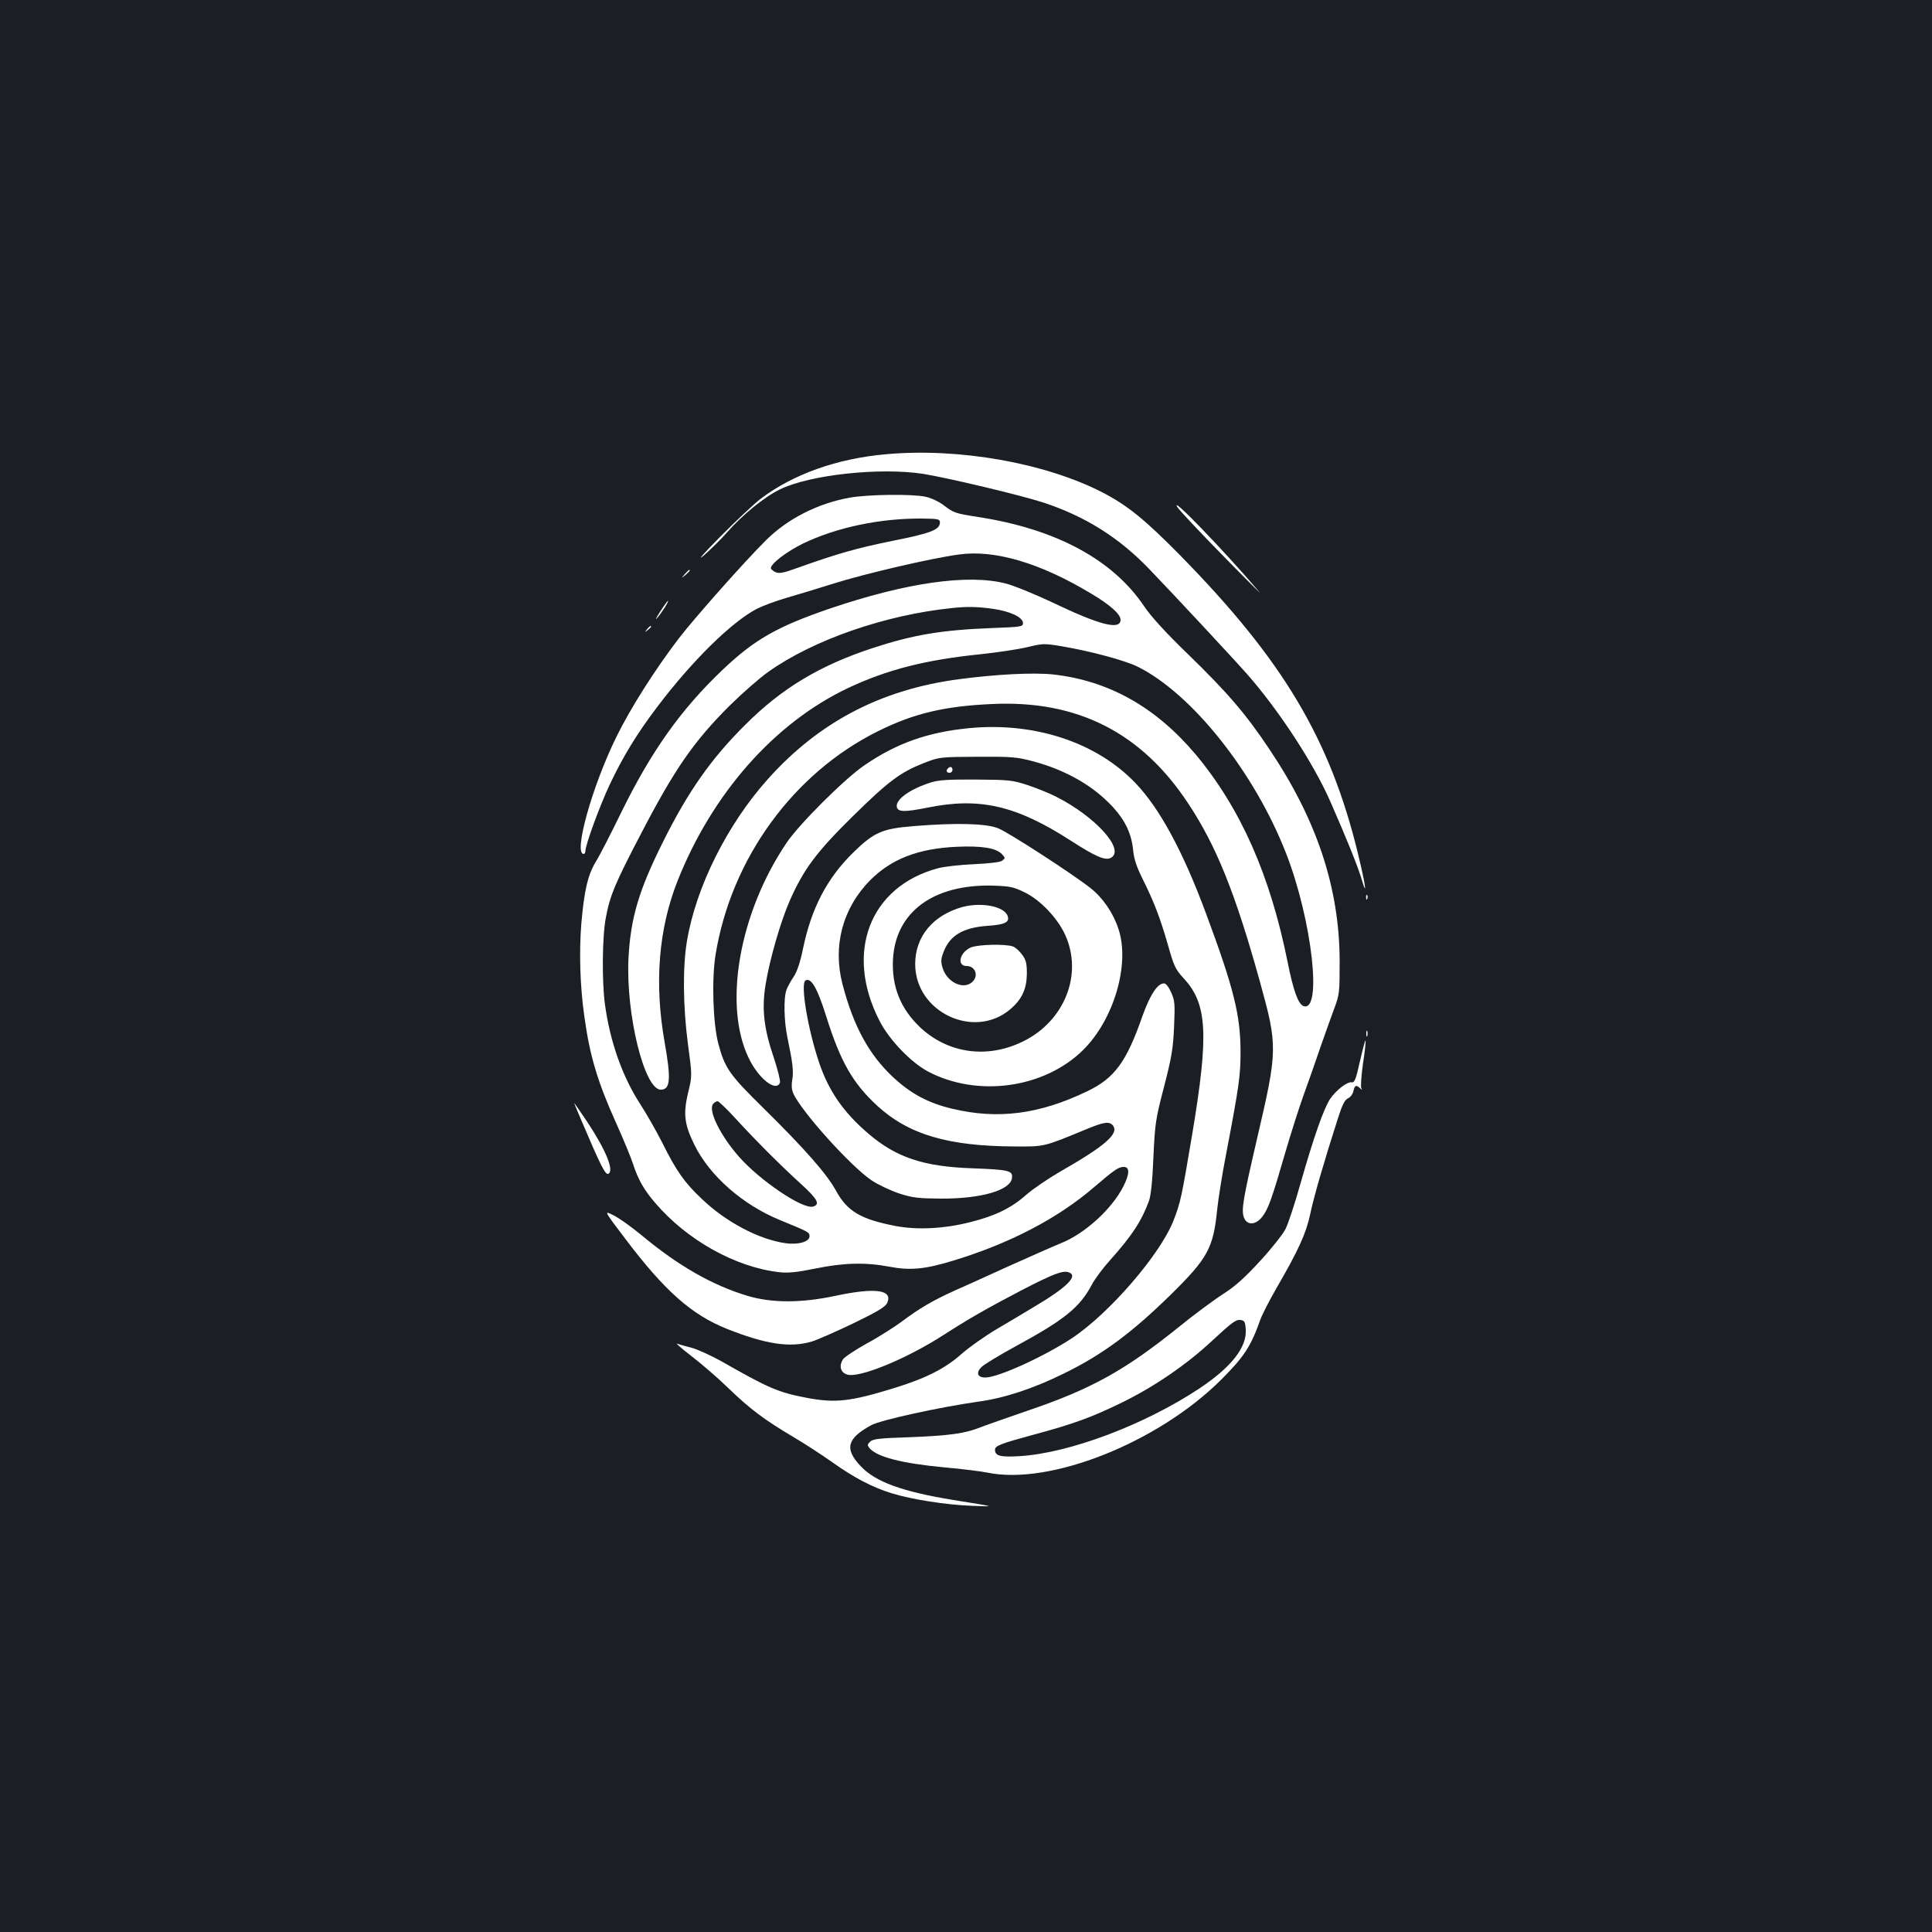 <?xml version="1.0" standalone="no"?>
<!DOCTYPE svg PUBLIC "-//W3C//DTD SVG 20010904//EN"
 "http://www.w3.org/TR/2001/REC-SVG-20010904/DTD/svg10.dtd">
<svg version="1.0" xmlns="http://www.w3.org/2000/svg"
 width="1000pt" height="1000pt" viewBox="0 0 1000 1000"
 preserveAspectRatio="xMidYMid meet">
<rect width="100%" height="100%" fill="#1b1f23"/>
<g transform="translate(0,1000) scale(0.1,-0.1)"
fill="#ffffff" stroke="none">
<path d="M4587 7649 c-253 -22 -481 -103 -649 -230 -34 -26 -130 -116 -213
-200 -85 -86 -121 -127 -82 -94 37 33 91 86 119 118 77 89 193 184 273 223
155 77 522 116 745 81 129 -21 503 -110 620 -148 216 -71 392 -181 550 -346
127 -132 450 -479 510 -548 163 -187 338 -455 425 -652 84 -191 144 -339 164
-408 30 -100 17 -16 -20 136 -144 593 -387 1001 -919 1543 -185 188 -274 260
-405 328 -297 152 -741 231 -1118 197z"/>
<path d="M4397 7424 c-165 -30 -320 -109 -431 -219 -112 -111 -369 -401 -453
-510 -125 -164 -250 -361 -323 -510 -125 -254 -223 -605 -169 -605 5 0 9 7 9
15 0 32 75 236 125 342 70 148 140 263 246 403 182 241 389 444 519 510 32 16
98 40 149 55 50 14 161 48 247 75 155 49 504 131 648 150 184 26 421 -44 683
-202 98 -58 153 -107 153 -136 0 -55 -107 -28 -351 89 -91 43 -201 88 -244 99
-196 50 -515 4 -910 -130 -274 -94 -390 -160 -557 -319 -214 -204 -366 -418
-520 -731 -55 -113 -115 -230 -134 -260 -41 -68 -60 -147 -75 -320 -12 -148
-7 -325 16 -484 28 -203 69 -338 165 -551 37 -82 75 -175 85 -205 27 -84 58
-139 117 -207 165 -193 417 -333 643 -358 46 -5 91 0 185 19 146 30 260 33
381 10 109 -21 186 -14 333 31 293 89 542 219 731 382 103 88 124 103 152 103
31 0 30 -36 -2 -100 -60 -118 -199 -245 -324 -295 -35 -14 -159 -69 -275 -121
-116 -53 -242 -110 -281 -127 -104 -47 -178 -90 -264 -155 -42 -31 -125 -84
-185 -116 -59 -33 -115 -70 -123 -82 -21 -33 -13 -67 20 -78 60 -22 307 79
502 205 126 81 221 136 405 232 159 82 210 102 240 92 55 -17 -6 -78 -184
-183 -44 -27 -129 -77 -188 -112 -59 -35 -140 -92 -180 -127 -86 -77 -186
-127 -348 -177 -230 -71 -306 -79 -455 -51 -146 28 -194 48 -441 189 -56 31
-126 63 -155 70 -30 8 -63 17 -74 21 -11 5 23 -25 75 -65 52 -40 138 -114 190
-165 112 -108 185 -163 335 -252 61 -36 153 -96 205 -133 111 -79 207 -129
305 -159 103 -32 282 -60 414 -65 129 -5 130 -6 -94 30 -264 43 -405 94 -481
176 -84 89 -70 143 55 211 49 27 351 93 554 122 135 18 286 68 442 145 201 98
353 211 556 410 190 187 219 240 239 438 6 59 27 190 47 292 66 346 74 402 74
525 0 190 -35 330 -178 715 -120 324 -241 547 -367 678 -201 210 -522 316
-861 283 -214 -21 -375 -78 -542 -193 -100 -68 -334 -301 -400 -398 -246 -362
-331 -840 -198 -1116 51 -107 142 -178 162 -128 3 10 -11 66 -31 127 -53 154
-64 257 -43 383 21 129 78 327 126 435 71 160 137 249 324 433 188 185 248
229 370 277 80 31 83 31 277 32 182 1 202 -1 293 -25 168 -46 308 -127 408
-236 63 -69 95 -136 104 -221 4 -46 18 -88 49 -150 59 -119 90 -199 131 -341
31 -111 39 -127 80 -172 124 -132 133 -288 46 -808 -56 -334 -61 -355 -98
-450 -69 -174 -330 -477 -524 -606 -144 -95 -382 -204 -449 -204 -41 0 -50 25
-19 55 13 13 91 60 173 105 256 139 334 202 397 320 16 31 60 89 97 130 110
123 161 200 199 304 10 27 18 103 23 226 8 174 11 196 55 365 40 154 47 199
52 311 5 117 4 135 -15 177 -13 29 -27 47 -37 47 -34 0 -72 -59 -111 -167 -84
-242 -146 -325 -290 -393 -246 -118 -460 -145 -694 -89 -125 29 -218 79 -311
167 -122 115 -202 262 -258 477 -52 198 0 394 143 539 110 110 248 164 447
173 130 6 206 -6 236 -39 17 -19 17 -20 0 -33 -11 -8 -65 -14 -145 -18 -70 -3
-154 -12 -187 -21 -354 -95 -485 -437 -302 -791 51 -99 163 -215 252 -262 256
-134 600 -86 801 112 160 158 244 446 183 627 -27 83 -81 161 -143 210 -90 72
-428 291 -480 311 -61 25 -220 29 -437 11 -164 -13 -206 -32 -315 -139 -134
-132 -215 -287 -258 -497 -15 -72 -31 -119 -49 -145 -14 -21 -31 -51 -36 -66
-16 -41 -13 -165 5 -249 27 -129 32 -172 25 -215 -5 -26 -4 -51 4 -70 39 -92
298 -380 407 -453 33 -22 97 -52 141 -67 72 -23 99 -26 217 -27 208 -1 361 43
368 107 5 38 -16 43 -208 50 -250 9 -392 56 -536 180 -128 109 -205 221 -254
366 -59 175 -98 409 -71 426 29 17 61 -38 107 -184 74 -236 137 -346 263 -463
163 -150 367 -211 716 -212 153 -1 147 -2 365 88 94 39 121 43 140 21 34 -42
-38 -105 -272 -239 -64 -37 -143 -91 -176 -120 -76 -68 -160 -109 -287 -141
-136 -35 -275 -42 -388 -21 -182 35 -252 76 -311 185 -48 86 -158 212 -375
426 -176 173 -199 206 -233 333 -28 108 -35 334 -14 462 81 496 402 937 838
1154 186 93 345 131 593 142 442 21 774 -148 1016 -516 145 -219 243 -463 370
-920 93 -337 93 -353 -16 -820 -72 -311 -81 -364 -66 -403 16 -41 62 -38 95 6
31 40 50 95 117 326 28 96 72 236 99 310 27 75 67 188 88 251 22 63 53 149 68
190 27 72 28 82 28 245 -1 378 -117 730 -363 1096 -121 182 -217 294 -423 494
-116 112 -192 196 -226 247 -162 241 -456 400 -859 462 -121 19 -126 21 -180
62 -24 18 -64 37 -93 43 -70 15 -298 12 -393 -5z m468 -128 c0 -38 -46 -56
-248 -96 -186 -38 -281 -65 -491 -140 -72 -26 -94 -30 -113 -21 -12 6 -23 15
-23 20 0 24 82 86 165 127 176 85 403 132 620 130 81 -1 90 -3 90 -20z m272
-447 c90 -12 158 -44 158 -74 0 -19 -9 -20 -165 -26 -258 -10 -405 -35 -615
-104 -271 -89 -468 -207 -656 -395 -177 -175 -298 -347 -428 -609 -125 -250
-167 -393 -178 -601 -14 -290 82 -680 167 -680 50 0 54 54 20 246 -54 305 -31
585 66 832 180 455 502 820 884 1001 202 95 401 146 688 175 84 9 191 25 238
36 82 20 89 20 179 5 153 -26 326 -73 392 -105 280 -138 605 -545 769 -965
135 -345 190 -830 90 -792 -27 11 -52 81 -81 226 -91 453 -244 798 -477 1077
-206 244 -449 381 -737 413 -102 11 -296 1 -491 -25 -402 -54 -722 -222 -986
-517 -210 -235 -371 -557 -418 -836 -23 -134 -21 -341 5 -537 22 -163 22 -163
0 -252 -25 -109 -19 -161 33 -267 79 -161 250 -311 443 -390 151 -62 153 -63
153 -84 0 -28 -57 -45 -123 -36 -137 19 -309 109 -435 230 -89 84 -131 143
-205 292 -31 61 -82 150 -113 198 -93 143 -157 325 -183 518 -16 118 -14 351
5 448 21 113 47 176 182 434 174 335 273 478 461 665 64 63 153 141 197 172
233 166 607 296 954 331 73 8 131 7 207 -4z m167 -1468 c80 -39 168 -131 208
-217 95 -204 0 -448 -216 -554 -186 -92 -390 -63 -535 74 -101 97 -146 211
-139 350 13 246 210 391 520 382 86 -3 105 -7 162 -35z m-1499 -1168 c104
-114 239 -249 343 -343 84 -77 98 -104 61 -115 -52 -17 -278 136 -386 260 -96
110 -159 239 -132 271 6 8 17 14 23 14 6 0 47 -39 91 -87z"/>
<path d="M4980 5305 c-152 -43 -243 -153 -243 -295 0 -249 305 -393 492 -234
61 52 85 105 86 184 0 53 -4 71 -24 98 -13 18 -34 38 -48 43 -38 14 -179 11
-218 -5 -58 -25 -74 -96 -22 -96 46 0 64 -52 29 -83 -46 -42 -131 -1 -153 73
-10 33 -9 47 5 83 32 85 101 126 228 135 89 6 114 18 104 50 -17 51 -136 74
-236 47z"/>
<path d="M6095 7374 c11 -17 117 -130 235 -250 118 -121 203 -205 189 -189
-185 217 -470 512 -424 439z"/>
<path d="M3544 7028 c-19 -23 -19 -23 4 -4 21 18 27 26 19 26 -2 0 -12 -10
-23 -22z"/>
<path d="M3416 6833 c-20 -32 -27 -46 -14 -31 26 30 62 88 55 88 -2 0 -21 -26
-41 -57z"/>
<path d="M3349 6743 c-13 -16 -12 -17 4 -4 9 7 17 15 17 17 0 8 -8 3 -21 -13z"/>
<path d="M4907 6023 c-12 -11 -8 -23 8 -23 8 0 15 7 15 15 0 16 -12 20 -23 8z"/>
<path d="M4818 5950 c-107 -34 -184 -88 -176 -127 5 -26 40 -27 155 -4 272 56
461 13 745 -170 129 -83 179 -105 208 -89 76 41 -80 214 -285 317 -33 17 -98
43 -145 59 -80 26 -96 28 -267 29 -144 1 -193 -2 -235 -15z"/>
<path d="M7071 5354 c0 -11 3 -14 6 -6 3 7 2 16 -1 19 -3 4 -6 -2 -5 -13z"/>
<path d="M7072 4650 c0 -14 2 -19 5 -12 2 6 2 18 0 25 -3 6 -5 1 -5 -13z"/>
<path d="M7039 4507 c-21 -95 -28 -112 -43 -109 -23 4 -81 -41 -112 -87 -33
-51 -84 -196 -151 -431 -30 -107 -66 -216 -79 -241 -13 -26 -71 -100 -130
-164 -79 -86 -128 -131 -192 -172 -47 -30 -154 -109 -236 -176 -279 -224 -453
-319 -781 -430 -104 -36 -213 -74 -241 -85 -79 -32 -163 -43 -366 -51 -157 -5
-190 -9 -204 -23 -15 -14 -15 -19 -4 -33 39 -46 165 -79 387 -100 93 -8 193
-21 223 -27 324 -68 884 155 1211 481 119 119 154 173 203 312 9 25 46 97 82
160 115 198 154 285 175 382 18 88 72 274 142 492 24 76 37 102 54 110 12 5
25 22 28 37 7 31 14 34 34 16 11 -11 13 -10 7 0 -4 7 0 64 9 128 10 63 15 117
13 119 -2 2 -15 -47 -29 -108z m-591 -1389 c6 -92 -75 -195 -242 -306 -283
-187 -670 -333 -928 -349 -99 -6 -128 1 -128 33 0 21 30 32 203 79 201 54 298
89 453 165 168 82 338 198 473 325 93 86 118 106 140 103 23 -3 26 -8 29 -50z"/>
<path d="M3001 4220 c110 -259 133 -305 149 -295 29 18 -15 124 -111 269 -34
50 -63 93 -66 96 -2 2 10 -29 28 -70z"/>
<path d="M3235 3590 c206 -273 345 -395 527 -468 202 -80 327 -99 439 -66 30
9 127 52 217 95 124 60 165 85 174 105 31 68 -60 81 -267 37 -178 -38 -330
-38 -457 0 -182 55 -357 155 -548 314 -52 43 -118 90 -145 103 -50 25 -50 25
60 -120z"/>
</g>
</svg>
